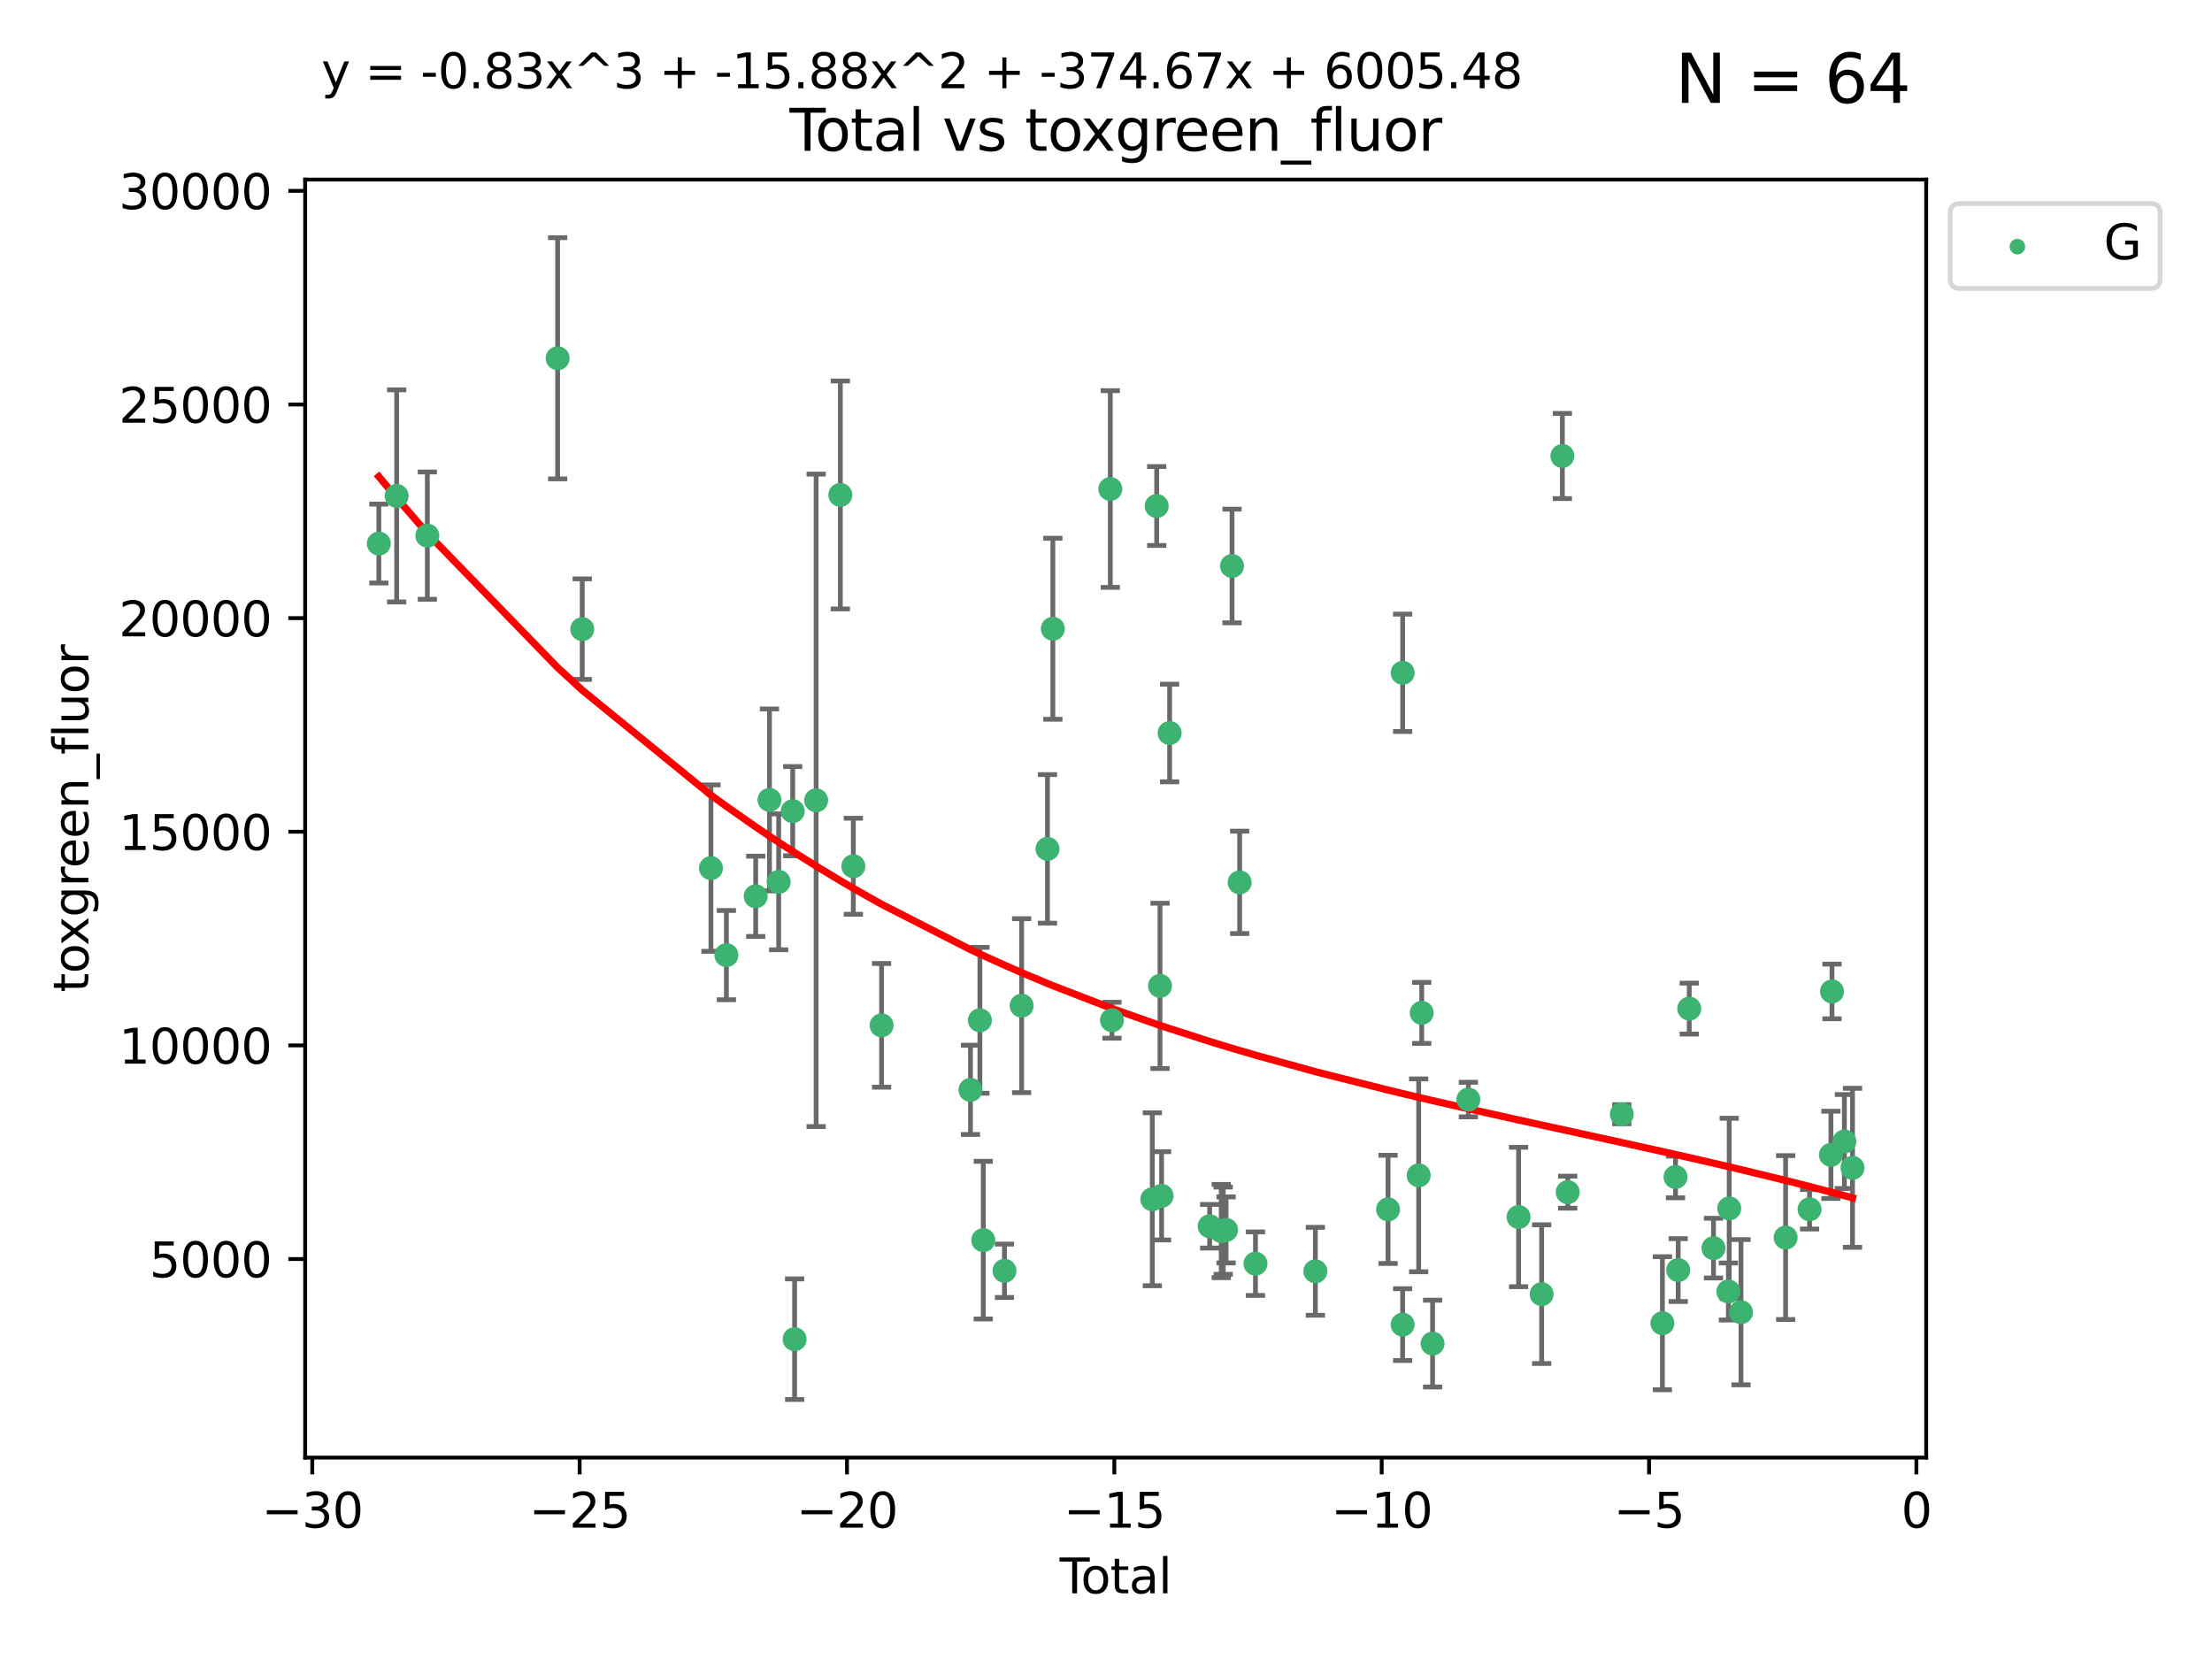 <?xml version="1.0" encoding="utf-8" standalone="no"?>
<!DOCTYPE svg PUBLIC "-//W3C//DTD SVG 1.1//EN"
  "http://www.w3.org/Graphics/SVG/1.1/DTD/svg11.dtd">
<svg xmlns:xlink="http://www.w3.org/1999/xlink" width="460.8pt" height="345.6pt" viewBox="0 0 460.8 345.6" xmlns="http://www.w3.org/2000/svg" version="1.1">
 <defs>
  <style type="text/css">*{stroke-linejoin: round; stroke-linecap: butt}</style>
 </defs>
 <g id="figure_1">
  <g id="patch_1">
   <path d="M 0 345.6 
L 460.8 345.6 
L 460.8 0 
L 0 0 
z
" style="fill: #ffffff"/>
  </g>
  <g id="axes_1">
   <g id="patch_2">
    <path d="M 63.571 303.64 
L 401.26 303.64 
L 401.26 37.411 
L 63.571 37.411 
z
" style="fill: #ffffff"/>
   </g>
   <g id="PathCollection_1">
    <defs>
     <path id="mfa76fa1845" d="M 0 1.118 
C 0.297 1.118 0.581 1 0.791 0.791 
C 1 0.581 1.118 0.297 1.118 0 
C 1.118 -0.297 1 -0.581 0.791 -0.791 
C 0.581 -1 0.297 -1.118 0 -1.118 
C -0.297 -1.118 -0.581 -1 -0.791 -0.791 
C -1 -0.581 -1.118 -0.297 -1.118 0 
C -1.118 0.297 -1 0.581 -0.791 0.791 
C -0.581 1 -0.297 1.118 0 1.118 
z
" style="stroke: #3cb371"/>
    </defs>
    <g clip-path="url(#p216d527559)">
     <use xlink:href="#mfa76fa1845" x="78.921" y="113.233" style="fill: #3cb371; stroke: #3cb371"/>
     <use xlink:href="#mfa76fa1845" x="82.633" y="103.307" style="fill: #3cb371; stroke: #3cb371"/>
     <use xlink:href="#mfa76fa1845" x="89.023" y="111.581" style="fill: #3cb371; stroke: #3cb371"/>
     <use xlink:href="#mfa76fa1845" x="116.167" y="74.635" style="fill: #3cb371; stroke: #3cb371"/>
     <use xlink:href="#mfa76fa1845" x="121.291" y="131.062" style="fill: #3cb371; stroke: #3cb371"/>
     <use xlink:href="#mfa76fa1845" x="148.104" y="180.846" style="fill: #3cb371; stroke: #3cb371"/>
     <use xlink:href="#mfa76fa1845" x="151.322" y="198.966" style="fill: #3cb371; stroke: #3cb371"/>
     <use xlink:href="#mfa76fa1845" x="157.426" y="186.714" style="fill: #3cb371; stroke: #3cb371"/>
     <use xlink:href="#mfa76fa1845" x="160.295" y="166.636" style="fill: #3cb371; stroke: #3cb371"/>
     <use xlink:href="#mfa76fa1845" x="162.212" y="183.704" style="fill: #3cb371; stroke: #3cb371"/>
     <use xlink:href="#mfa76fa1845" x="165.138" y="168.98" style="fill: #3cb371; stroke: #3cb371"/>
     <use xlink:href="#mfa76fa1845" x="165.534" y="278.978" style="fill: #3cb371; stroke: #3cb371"/>
     <use xlink:href="#mfa76fa1845" x="170.015" y="166.723" style="fill: #3cb371; stroke: #3cb371"/>
     <use xlink:href="#mfa76fa1845" x="175.058" y="103.106" style="fill: #3cb371; stroke: #3cb371"/>
     <use xlink:href="#mfa76fa1845" x="177.766" y="180.452" style="fill: #3cb371; stroke: #3cb371"/>
     <use xlink:href="#mfa76fa1845" x="183.65" y="213.596" style="fill: #3cb371; stroke: #3cb371"/>
     <use xlink:href="#mfa76fa1845" x="202.164" y="227.038" style="fill: #3cb371; stroke: #3cb371"/>
     <use xlink:href="#mfa76fa1845" x="204.131" y="212.546" style="fill: #3cb371; stroke: #3cb371"/>
     <use xlink:href="#mfa76fa1845" x="204.833" y="258.347" style="fill: #3cb371; stroke: #3cb371"/>
     <use xlink:href="#mfa76fa1845" x="209.252" y="264.728" style="fill: #3cb371; stroke: #3cb371"/>
     <use xlink:href="#mfa76fa1845" x="212.827" y="209.497" style="fill: #3cb371; stroke: #3cb371"/>
     <use xlink:href="#mfa76fa1845" x="218.21" y="176.836" style="fill: #3cb371; stroke: #3cb371"/>
     <use xlink:href="#mfa76fa1845" x="219.327" y="130.983" style="fill: #3cb371; stroke: #3cb371"/>
     <use xlink:href="#mfa76fa1845" x="231.297" y="101.869" style="fill: #3cb371; stroke: #3cb371"/>
     <use xlink:href="#mfa76fa1845" x="231.64" y="212.532" style="fill: #3cb371; stroke: #3cb371"/>
     <use xlink:href="#mfa76fa1845" x="240.047" y="249.83" style="fill: #3cb371; stroke: #3cb371"/>
     <use xlink:href="#mfa76fa1845" x="240.96" y="105.412" style="fill: #3cb371; stroke: #3cb371"/>
     <use xlink:href="#mfa76fa1845" x="241.65" y="205.375" style="fill: #3cb371; stroke: #3cb371"/>
     <use xlink:href="#mfa76fa1845" x="241.978" y="249.115" style="fill: #3cb371; stroke: #3cb371"/>
     <use xlink:href="#mfa76fa1845" x="243.65" y="152.697" style="fill: #3cb371; stroke: #3cb371"/>
     <use xlink:href="#mfa76fa1845" x="251.994" y="255.448" style="fill: #3cb371; stroke: #3cb371"/>
     <use xlink:href="#mfa76fa1845" x="254.408" y="256.446" style="fill: #3cb371; stroke: #3cb371"/>
     <use xlink:href="#mfa76fa1845" x="254.818" y="256.379" style="fill: #3cb371; stroke: #3cb371"/>
     <use xlink:href="#mfa76fa1845" x="255.414" y="256.212" style="fill: #3cb371; stroke: #3cb371"/>
     <use xlink:href="#mfa76fa1845" x="256.653" y="117.904" style="fill: #3cb371; stroke: #3cb371"/>
     <use xlink:href="#mfa76fa1845" x="258.242" y="183.813" style="fill: #3cb371; stroke: #3cb371"/>
     <use xlink:href="#mfa76fa1845" x="261.539" y="263.246" style="fill: #3cb371; stroke: #3cb371"/>
     <use xlink:href="#mfa76fa1845" x="274.013" y="264.835" style="fill: #3cb371; stroke: #3cb371"/>
     <use xlink:href="#mfa76fa1845" x="289.158" y="251.936" style="fill: #3cb371; stroke: #3cb371"/>
     <use xlink:href="#mfa76fa1845" x="292.193" y="275.94" style="fill: #3cb371; stroke: #3cb371"/>
     <use xlink:href="#mfa76fa1845" x="292.199" y="140.158" style="fill: #3cb371; stroke: #3cb371"/>
     <use xlink:href="#mfa76fa1845" x="295.535" y="244.847" style="fill: #3cb371; stroke: #3cb371"/>
     <use xlink:href="#mfa76fa1845" x="296.17" y="211.001" style="fill: #3cb371; stroke: #3cb371"/>
     <use xlink:href="#mfa76fa1845" x="298.434" y="279.897" style="fill: #3cb371; stroke: #3cb371"/>
     <use xlink:href="#mfa76fa1845" x="305.888" y="229.059" style="fill: #3cb371; stroke: #3cb371"/>
     <use xlink:href="#mfa76fa1845" x="316.353" y="253.522" style="fill: #3cb371; stroke: #3cb371"/>
     <use xlink:href="#mfa76fa1845" x="321.152" y="269.596" style="fill: #3cb371; stroke: #3cb371"/>
     <use xlink:href="#mfa76fa1845" x="325.471" y="94.99" style="fill: #3cb371; stroke: #3cb371"/>
     <use xlink:href="#mfa76fa1845" x="326.583" y="248.354" style="fill: #3cb371; stroke: #3cb371"/>
     <use xlink:href="#mfa76fa1845" x="337.849" y="232.114" style="fill: #3cb371; stroke: #3cb371"/>
     <use xlink:href="#mfa76fa1845" x="346.311" y="275.648" style="fill: #3cb371; stroke: #3cb371"/>
     <use xlink:href="#mfa76fa1845" x="349.042" y="245.187" style="fill: #3cb371; stroke: #3cb371"/>
     <use xlink:href="#mfa76fa1845" x="349.601" y="264.581" style="fill: #3cb371; stroke: #3cb371"/>
     <use xlink:href="#mfa76fa1845" x="351.899" y="210.108" style="fill: #3cb371; stroke: #3cb371"/>
     <use xlink:href="#mfa76fa1845" x="356.954" y="260.009" style="fill: #3cb371; stroke: #3cb371"/>
     <use xlink:href="#mfa76fa1845" x="360.056" y="269.042" style="fill: #3cb371; stroke: #3cb371"/>
     <use xlink:href="#mfa76fa1845" x="360.225" y="251.732" style="fill: #3cb371; stroke: #3cb371"/>
     <use xlink:href="#mfa76fa1845" x="362.682" y="273.358" style="fill: #3cb371; stroke: #3cb371"/>
     <use xlink:href="#mfa76fa1845" x="371.979" y="257.805" style="fill: #3cb371; stroke: #3cb371"/>
     <use xlink:href="#mfa76fa1845" x="376.963" y="251.919" style="fill: #3cb371; stroke: #3cb371"/>
     <use xlink:href="#mfa76fa1845" x="381.414" y="240.576" style="fill: #3cb371; stroke: #3cb371"/>
     <use xlink:href="#mfa76fa1845" x="381.637" y="206.535" style="fill: #3cb371; stroke: #3cb371"/>
     <use xlink:href="#mfa76fa1845" x="384.218" y="237.797" style="fill: #3cb371; stroke: #3cb371"/>
     <use xlink:href="#mfa76fa1845" x="385.911" y="243.276" style="fill: #3cb371; stroke: #3cb371"/>
    </g>
   </g>
   <g id="matplotlib.axis_1">
    <g id="xtick_1">
     <g id="line2d_1">
      <defs>
       <path id="mee4068a411" d="M 0 0 
L 0 3.5 
" style="stroke: #000000; stroke-width: 0.8"/>
      </defs>
      <g>
       <use xlink:href="#mee4068a411" x="65.054" y="303.64" style="stroke: #000000; stroke-width: 0.8"/>
      </g>
     </g>
     <g id="text_1">
      <!-- −30 -->
      <g transform="translate(54.502 318.238)scale(0.1 -0.1)">
       <defs>
        <path id="DejaVuSans-2212" d="M 678 2272 
L 4684 2272 
L 4684 1741 
L 678 1741 
L 678 2272 
z
" transform="scale(0.016)"/>
        <path id="DejaVuSans-33" d="M 2597 2516 
Q 3050 2419 3304 2112 
Q 3559 1806 3559 1356 
Q 3559 666 3084 287 
Q 2609 -91 1734 -91 
Q 1441 -91 1130 -33 
Q 819 25 488 141 
L 488 750 
Q 750 597 1062 519 
Q 1375 441 1716 441 
Q 2309 441 2620 675 
Q 2931 909 2931 1356 
Q 2931 1769 2642 2001 
Q 2353 2234 1838 2234 
L 1294 2234 
L 1294 2753 
L 1863 2753 
Q 2328 2753 2575 2939 
Q 2822 3125 2822 3475 
Q 2822 3834 2567 4026 
Q 2313 4219 1838 4219 
Q 1578 4219 1281 4162 
Q 984 4106 628 3988 
L 628 4550 
Q 988 4650 1302 4700 
Q 1616 4750 1894 4750 
Q 2613 4750 3031 4423 
Q 3450 4097 3450 3541 
Q 3450 3153 3228 2886 
Q 3006 2619 2597 2516 
z
" transform="scale(0.016)"/>
        <path id="DejaVuSans-30" d="M 2034 4250 
Q 1547 4250 1301 3770 
Q 1056 3291 1056 2328 
Q 1056 1369 1301 889 
Q 1547 409 2034 409 
Q 2525 409 2770 889 
Q 3016 1369 3016 2328 
Q 3016 3291 2770 3770 
Q 2525 4250 2034 4250 
z
M 2034 4750 
Q 2819 4750 3233 4129 
Q 3647 3509 3647 2328 
Q 3647 1150 3233 529 
Q 2819 -91 2034 -91 
Q 1250 -91 836 529 
Q 422 1150 422 2328 
Q 422 3509 836 4129 
Q 1250 4750 2034 4750 
z
" transform="scale(0.016)"/>
       </defs>
       <use xlink:href="#DejaVuSans-2212"/>
       <use xlink:href="#DejaVuSans-33" x="83.789"/>
       <use xlink:href="#DejaVuSans-30" x="147.412"/>
      </g>
     </g>
    </g>
    <g id="xtick_2">
     <g id="line2d_2">
      <g>
       <use xlink:href="#mee4068a411" x="120.749" y="303.64" style="stroke: #000000; stroke-width: 0.8"/>
      </g>
     </g>
     <g id="text_2">
      <!-- −25 -->
      <g transform="translate(110.196 318.238)scale(0.1 -0.1)">
       <defs>
        <path id="DejaVuSans-32" d="M 1228 531 
L 3431 531 
L 3431 0 
L 469 0 
L 469 531 
Q 828 903 1448 1529 
Q 2069 2156 2228 2338 
Q 2531 2678 2651 2914 
Q 2772 3150 2772 3378 
Q 2772 3750 2511 3984 
Q 2250 4219 1831 4219 
Q 1534 4219 1204 4116 
Q 875 4013 500 3803 
L 500 4441 
Q 881 4594 1212 4672 
Q 1544 4750 1819 4750 
Q 2544 4750 2975 4387 
Q 3406 4025 3406 3419 
Q 3406 3131 3298 2873 
Q 3191 2616 2906 2266 
Q 2828 2175 2409 1742 
Q 1991 1309 1228 531 
z
" transform="scale(0.016)"/>
        <path id="DejaVuSans-35" d="M 691 4666 
L 3169 4666 
L 3169 4134 
L 1269 4134 
L 1269 2991 
Q 1406 3038 1543 3061 
Q 1681 3084 1819 3084 
Q 2600 3084 3056 2656 
Q 3513 2228 3513 1497 
Q 3513 744 3044 326 
Q 2575 -91 1722 -91 
Q 1428 -91 1123 -41 
Q 819 9 494 109 
L 494 744 
Q 775 591 1075 516 
Q 1375 441 1709 441 
Q 2250 441 2565 725 
Q 2881 1009 2881 1497 
Q 2881 1984 2565 2268 
Q 2250 2553 1709 2553 
Q 1456 2553 1204 2497 
Q 953 2441 691 2322 
L 691 4666 
z
" transform="scale(0.016)"/>
       </defs>
       <use xlink:href="#DejaVuSans-2212"/>
       <use xlink:href="#DejaVuSans-32" x="83.789"/>
       <use xlink:href="#DejaVuSans-35" x="147.412"/>
      </g>
     </g>
    </g>
    <g id="xtick_3">
     <g id="line2d_3">
      <g>
       <use xlink:href="#mee4068a411" x="176.443" y="303.64" style="stroke: #000000; stroke-width: 0.8"/>
      </g>
     </g>
     <g id="text_3">
      <!-- −20 -->
      <g transform="translate(165.891 318.238)scale(0.1 -0.1)">
       <use xlink:href="#DejaVuSans-2212"/>
       <use xlink:href="#DejaVuSans-32" x="83.789"/>
       <use xlink:href="#DejaVuSans-30" x="147.412"/>
      </g>
     </g>
    </g>
    <g id="xtick_4">
     <g id="line2d_4">
      <g>
       <use xlink:href="#mee4068a411" x="232.138" y="303.64" style="stroke: #000000; stroke-width: 0.8"/>
      </g>
     </g>
     <g id="text_4">
      <!-- −15 -->
      <g transform="translate(221.586 318.238)scale(0.1 -0.1)">
       <defs>
        <path id="DejaVuSans-31" d="M 794 531 
L 1825 531 
L 1825 4091 
L 703 3866 
L 703 4441 
L 1819 4666 
L 2450 4666 
L 2450 531 
L 3481 531 
L 3481 0 
L 794 0 
L 794 531 
z
" transform="scale(0.016)"/>
       </defs>
       <use xlink:href="#DejaVuSans-2212"/>
       <use xlink:href="#DejaVuSans-31" x="83.789"/>
       <use xlink:href="#DejaVuSans-35" x="147.412"/>
      </g>
     </g>
    </g>
    <g id="xtick_5">
     <g id="line2d_5">
      <g>
       <use xlink:href="#mee4068a411" x="287.833" y="303.64" style="stroke: #000000; stroke-width: 0.8"/>
      </g>
     </g>
     <g id="text_5">
      <!-- −10 -->
      <g transform="translate(277.281 318.238)scale(0.1 -0.1)">
       <use xlink:href="#DejaVuSans-2212"/>
       <use xlink:href="#DejaVuSans-31" x="83.789"/>
       <use xlink:href="#DejaVuSans-30" x="147.412"/>
      </g>
     </g>
    </g>
    <g id="xtick_6">
     <g id="line2d_6">
      <g>
       <use xlink:href="#mee4068a411" x="343.528" y="303.64" style="stroke: #000000; stroke-width: 0.8"/>
      </g>
     </g>
     <g id="text_6">
      <!-- −5 -->
      <g transform="translate(336.156 318.238)scale(0.1 -0.1)">
       <use xlink:href="#DejaVuSans-2212"/>
       <use xlink:href="#DejaVuSans-35" x="83.789"/>
      </g>
     </g>
    </g>
    <g id="xtick_7">
     <g id="line2d_7">
      <g>
       <use xlink:href="#mee4068a411" x="399.222" y="303.64" style="stroke: #000000; stroke-width: 0.8"/>
      </g>
     </g>
     <g id="text_7">
      <!-- 0 -->
      <g transform="translate(396.041 318.238)scale(0.1 -0.1)">
       <use xlink:href="#DejaVuSans-30"/>
      </g>
     </g>
    </g>
    <g id="text_8">
     <!-- Total -->
     <g transform="translate(220.739 331.917)scale(0.1 -0.1)">
      <defs>
       <path id="DejaVuSans-54" d="M -19 4666 
L 3928 4666 
L 3928 4134 
L 2272 4134 
L 2272 0 
L 1638 0 
L 1638 4134 
L -19 4134 
L -19 4666 
z
" transform="scale(0.016)"/>
       <path id="DejaVuSans-6f" d="M 1959 3097 
Q 1497 3097 1228 2736 
Q 959 2375 959 1747 
Q 959 1119 1226 758 
Q 1494 397 1959 397 
Q 2419 397 2687 759 
Q 2956 1122 2956 1747 
Q 2956 2369 2687 2733 
Q 2419 3097 1959 3097 
z
M 1959 3584 
Q 2709 3584 3137 3096 
Q 3566 2609 3566 1747 
Q 3566 888 3137 398 
Q 2709 -91 1959 -91 
Q 1206 -91 779 398 
Q 353 888 353 1747 
Q 353 2609 779 3096 
Q 1206 3584 1959 3584 
z
" transform="scale(0.016)"/>
       <path id="DejaVuSans-74" d="M 1172 4494 
L 1172 3500 
L 2356 3500 
L 2356 3053 
L 1172 3053 
L 1172 1153 
Q 1172 725 1289 603 
Q 1406 481 1766 481 
L 2356 481 
L 2356 0 
L 1766 0 
Q 1100 0 847 248 
Q 594 497 594 1153 
L 594 3053 
L 172 3053 
L 172 3500 
L 594 3500 
L 594 4494 
L 1172 4494 
z
" transform="scale(0.016)"/>
       <path id="DejaVuSans-61" d="M 2194 1759 
Q 1497 1759 1228 1600 
Q 959 1441 959 1056 
Q 959 750 1161 570 
Q 1363 391 1709 391 
Q 2188 391 2477 730 
Q 2766 1069 2766 1631 
L 2766 1759 
L 2194 1759 
z
M 3341 1997 
L 3341 0 
L 2766 0 
L 2766 531 
Q 2569 213 2275 61 
Q 1981 -91 1556 -91 
Q 1019 -91 701 211 
Q 384 513 384 1019 
Q 384 1609 779 1909 
Q 1175 2209 1959 2209 
L 2766 2209 
L 2766 2266 
Q 2766 2663 2505 2880 
Q 2244 3097 1772 3097 
Q 1472 3097 1187 3025 
Q 903 2953 641 2809 
L 641 3341 
Q 956 3463 1253 3523 
Q 1550 3584 1831 3584 
Q 2591 3584 2966 3190 
Q 3341 2797 3341 1997 
z
" transform="scale(0.016)"/>
       <path id="DejaVuSans-6c" d="M 603 4863 
L 1178 4863 
L 1178 0 
L 603 0 
L 603 4863 
z
" transform="scale(0.016)"/>
      </defs>
      <use xlink:href="#DejaVuSans-54"/>
      <use xlink:href="#DejaVuSans-6f" x="44.084"/>
      <use xlink:href="#DejaVuSans-74" x="105.266"/>
      <use xlink:href="#DejaVuSans-61" x="144.475"/>
      <use xlink:href="#DejaVuSans-6c" x="205.754"/>
     </g>
    </g>
   </g>
   <g id="matplotlib.axis_2">
    <g id="ytick_1">
     <g id="line2d_8">
      <defs>
       <path id="m6557282455" d="M 0 0 
L -3.5 0 
" style="stroke: #000000; stroke-width: 0.8"/>
      </defs>
      <g>
       <use xlink:href="#m6557282455" x="63.571" y="262.28" style="stroke: #000000; stroke-width: 0.8"/>
      </g>
     </g>
     <g id="text_9">
      <!-- 5000 -->
      <g transform="translate(31.121 266.079)scale(0.1 -0.1)">
       <use xlink:href="#DejaVuSans-35"/>
       <use xlink:href="#DejaVuSans-30" x="63.623"/>
       <use xlink:href="#DejaVuSans-30" x="127.246"/>
       <use xlink:href="#DejaVuSans-30" x="190.869"/>
      </g>
     </g>
    </g>
    <g id="ytick_2">
     <g id="line2d_9">
      <g>
       <use xlink:href="#m6557282455" x="63.571" y="217.776" style="stroke: #000000; stroke-width: 0.8"/>
      </g>
     </g>
     <g id="text_10">
      <!-- 10000 -->
      <g transform="translate(24.759 221.575)scale(0.1 -0.1)">
       <use xlink:href="#DejaVuSans-31"/>
       <use xlink:href="#DejaVuSans-30" x="63.623"/>
       <use xlink:href="#DejaVuSans-30" x="127.246"/>
       <use xlink:href="#DejaVuSans-30" x="190.869"/>
       <use xlink:href="#DejaVuSans-30" x="254.492"/>
      </g>
     </g>
    </g>
    <g id="ytick_3">
     <g id="line2d_10">
      <g>
       <use xlink:href="#m6557282455" x="63.571" y="173.271" style="stroke: #000000; stroke-width: 0.8"/>
      </g>
     </g>
     <g id="text_11">
      <!-- 15000 -->
      <g transform="translate(24.759 177.07)scale(0.1 -0.1)">
       <use xlink:href="#DejaVuSans-31"/>
       <use xlink:href="#DejaVuSans-35" x="63.623"/>
       <use xlink:href="#DejaVuSans-30" x="127.246"/>
       <use xlink:href="#DejaVuSans-30" x="190.869"/>
       <use xlink:href="#DejaVuSans-30" x="254.492"/>
      </g>
     </g>
    </g>
    <g id="ytick_4">
     <g id="line2d_11">
      <g>
       <use xlink:href="#m6557282455" x="63.571" y="128.766" style="stroke: #000000; stroke-width: 0.8"/>
      </g>
     </g>
     <g id="text_12">
      <!-- 20000 -->
      <g transform="translate(24.759 132.566)scale(0.1 -0.1)">
       <use xlink:href="#DejaVuSans-32"/>
       <use xlink:href="#DejaVuSans-30" x="63.623"/>
       <use xlink:href="#DejaVuSans-30" x="127.246"/>
       <use xlink:href="#DejaVuSans-30" x="190.869"/>
       <use xlink:href="#DejaVuSans-30" x="254.492"/>
      </g>
     </g>
    </g>
    <g id="ytick_5">
     <g id="line2d_12">
      <g>
       <use xlink:href="#m6557282455" x="63.571" y="84.262" style="stroke: #000000; stroke-width: 0.8"/>
      </g>
     </g>
     <g id="text_13">
      <!-- 25000 -->
      <g transform="translate(24.759 88.061)scale(0.1 -0.1)">
       <use xlink:href="#DejaVuSans-32"/>
       <use xlink:href="#DejaVuSans-35" x="63.623"/>
       <use xlink:href="#DejaVuSans-30" x="127.246"/>
       <use xlink:href="#DejaVuSans-30" x="190.869"/>
       <use xlink:href="#DejaVuSans-30" x="254.492"/>
      </g>
     </g>
    </g>
    <g id="ytick_6">
     <g id="line2d_13">
      <g>
       <use xlink:href="#m6557282455" x="63.571" y="39.757" style="stroke: #000000; stroke-width: 0.8"/>
      </g>
     </g>
     <g id="text_14">
      <!-- 30000 -->
      <g transform="translate(24.759 43.557)scale(0.1 -0.1)">
       <use xlink:href="#DejaVuSans-33"/>
       <use xlink:href="#DejaVuSans-30" x="63.623"/>
       <use xlink:href="#DejaVuSans-30" x="127.246"/>
       <use xlink:href="#DejaVuSans-30" x="190.869"/>
       <use xlink:href="#DejaVuSans-30" x="254.492"/>
      </g>
     </g>
    </g>
    <g id="text_15">
     <!-- toxgreen_fluor -->
     <g transform="translate(18.401 206.72)rotate(-90)scale(0.1 -0.1)">
      <defs>
       <path id="DejaVuSans-78" d="M 3513 3500 
L 2247 1797 
L 3578 0 
L 2900 0 
L 1881 1375 
L 863 0 
L 184 0 
L 1544 1831 
L 300 3500 
L 978 3500 
L 1906 2253 
L 2834 3500 
L 3513 3500 
z
" transform="scale(0.016)"/>
       <path id="DejaVuSans-67" d="M 2906 1791 
Q 2906 2416 2648 2759 
Q 2391 3103 1925 3103 
Q 1463 3103 1205 2759 
Q 947 2416 947 1791 
Q 947 1169 1205 825 
Q 1463 481 1925 481 
Q 2391 481 2648 825 
Q 2906 1169 2906 1791 
z
M 3481 434 
Q 3481 -459 3084 -895 
Q 2688 -1331 1869 -1331 
Q 1566 -1331 1297 -1286 
Q 1028 -1241 775 -1147 
L 775 -588 
Q 1028 -725 1275 -790 
Q 1522 -856 1778 -856 
Q 2344 -856 2625 -561 
Q 2906 -266 2906 331 
L 2906 616 
Q 2728 306 2450 153 
Q 2172 0 1784 0 
Q 1141 0 747 490 
Q 353 981 353 1791 
Q 353 2603 747 3093 
Q 1141 3584 1784 3584 
Q 2172 3584 2450 3431 
Q 2728 3278 2906 2969 
L 2906 3500 
L 3481 3500 
L 3481 434 
z
" transform="scale(0.016)"/>
       <path id="DejaVuSans-72" d="M 2631 2963 
Q 2534 3019 2420 3045 
Q 2306 3072 2169 3072 
Q 1681 3072 1420 2755 
Q 1159 2438 1159 1844 
L 1159 0 
L 581 0 
L 581 3500 
L 1159 3500 
L 1159 2956 
Q 1341 3275 1631 3429 
Q 1922 3584 2338 3584 
Q 2397 3584 2469 3576 
Q 2541 3569 2628 3553 
L 2631 2963 
z
" transform="scale(0.016)"/>
       <path id="DejaVuSans-65" d="M 3597 1894 
L 3597 1613 
L 953 1613 
Q 991 1019 1311 708 
Q 1631 397 2203 397 
Q 2534 397 2845 478 
Q 3156 559 3463 722 
L 3463 178 
Q 3153 47 2828 -22 
Q 2503 -91 2169 -91 
Q 1331 -91 842 396 
Q 353 884 353 1716 
Q 353 2575 817 3079 
Q 1281 3584 2069 3584 
Q 2775 3584 3186 3129 
Q 3597 2675 3597 1894 
z
M 3022 2063 
Q 3016 2534 2758 2815 
Q 2500 3097 2075 3097 
Q 1594 3097 1305 2825 
Q 1016 2553 972 2059 
L 3022 2063 
z
" transform="scale(0.016)"/>
       <path id="DejaVuSans-6e" d="M 3513 2113 
L 3513 0 
L 2938 0 
L 2938 2094 
Q 2938 2591 2744 2837 
Q 2550 3084 2163 3084 
Q 1697 3084 1428 2787 
Q 1159 2491 1159 1978 
L 1159 0 
L 581 0 
L 581 3500 
L 1159 3500 
L 1159 2956 
Q 1366 3272 1645 3428 
Q 1925 3584 2291 3584 
Q 2894 3584 3203 3211 
Q 3513 2838 3513 2113 
z
" transform="scale(0.016)"/>
       <path id="DejaVuSans-5f" d="M 3263 -1063 
L 3263 -1509 
L -63 -1509 
L -63 -1063 
L 3263 -1063 
z
" transform="scale(0.016)"/>
       <path id="DejaVuSans-66" d="M 2375 4863 
L 2375 4384 
L 1825 4384 
Q 1516 4384 1395 4259 
Q 1275 4134 1275 3809 
L 1275 3500 
L 2222 3500 
L 2222 3053 
L 1275 3053 
L 1275 0 
L 697 0 
L 697 3053 
L 147 3053 
L 147 3500 
L 697 3500 
L 697 3744 
Q 697 4328 969 4595 
Q 1241 4863 1831 4863 
L 2375 4863 
z
" transform="scale(0.016)"/>
       <path id="DejaVuSans-75" d="M 544 1381 
L 544 3500 
L 1119 3500 
L 1119 1403 
Q 1119 906 1312 657 
Q 1506 409 1894 409 
Q 2359 409 2629 706 
Q 2900 1003 2900 1516 
L 2900 3500 
L 3475 3500 
L 3475 0 
L 2900 0 
L 2900 538 
Q 2691 219 2414 64 
Q 2138 -91 1772 -91 
Q 1169 -91 856 284 
Q 544 659 544 1381 
z
M 1991 3584 
L 1991 3584 
z
" transform="scale(0.016)"/>
      </defs>
      <use xlink:href="#DejaVuSans-74"/>
      <use xlink:href="#DejaVuSans-6f" x="39.209"/>
      <use xlink:href="#DejaVuSans-78" x="97.266"/>
      <use xlink:href="#DejaVuSans-67" x="156.445"/>
      <use xlink:href="#DejaVuSans-72" x="219.922"/>
      <use xlink:href="#DejaVuSans-65" x="258.785"/>
      <use xlink:href="#DejaVuSans-65" x="320.309"/>
      <use xlink:href="#DejaVuSans-6e" x="381.832"/>
      <use xlink:href="#DejaVuSans-5f" x="445.211"/>
      <use xlink:href="#DejaVuSans-66" x="495.211"/>
      <use xlink:href="#DejaVuSans-6c" x="530.416"/>
      <use xlink:href="#DejaVuSans-75" x="558.199"/>
      <use xlink:href="#DejaVuSans-6f" x="621.578"/>
      <use xlink:href="#DejaVuSans-72" x="682.76"/>
     </g>
    </g>
   </g>
   <g id="LineCollection_1">
    <path d="M 78.921 121.452 
L 78.921 105.014 
" clip-path="url(#p216d527559)" style="fill: none; stroke: #696969"/>
    <path d="M 82.633 125.4 
L 82.633 81.213 
" clip-path="url(#p216d527559)" style="fill: none; stroke: #696969"/>
    <path d="M 89.023 124.842 
L 89.023 98.321 
" clip-path="url(#p216d527559)" style="fill: none; stroke: #696969"/>
    <path d="M 116.167 99.758 
L 116.167 49.513 
" clip-path="url(#p216d527559)" style="fill: none; stroke: #696969"/>
    <path d="M 121.291 141.534 
L 121.291 120.591 
" clip-path="url(#p216d527559)" style="fill: none; stroke: #696969"/>
    <path d="M 148.104 198.182 
L 148.104 163.511 
" clip-path="url(#p216d527559)" style="fill: none; stroke: #696969"/>
    <path d="M 151.322 208.262 
L 151.322 189.671 
" clip-path="url(#p216d527559)" style="fill: none; stroke: #696969"/>
    <path d="M 157.426 195.077 
L 157.426 178.351 
" clip-path="url(#p216d527559)" style="fill: none; stroke: #696969"/>
    <path d="M 160.295 185.587 
L 160.295 147.684 
" clip-path="url(#p216d527559)" style="fill: none; stroke: #696969"/>
    <path d="M 162.212 197.857 
L 162.212 169.55 
" clip-path="url(#p216d527559)" style="fill: none; stroke: #696969"/>
    <path d="M 165.138 178.273 
L 165.138 159.686 
" clip-path="url(#p216d527559)" style="fill: none; stroke: #696969"/>
    <path d="M 165.534 291.539 
L 165.534 266.417 
" clip-path="url(#p216d527559)" style="fill: none; stroke: #696969"/>
    <path d="M 170.015 234.685 
L 170.015 98.761 
" clip-path="url(#p216d527559)" style="fill: none; stroke: #696969"/>
    <path d="M 175.058 126.851 
L 175.058 79.362 
" clip-path="url(#p216d527559)" style="fill: none; stroke: #696969"/>
    <path d="M 177.766 190.455 
L 177.766 170.449 
" clip-path="url(#p216d527559)" style="fill: none; stroke: #696969"/>
    <path d="M 183.65 226.481 
L 183.65 200.711 
" clip-path="url(#p216d527559)" style="fill: none; stroke: #696969"/>
    <path d="M 202.164 236.332 
L 202.164 217.743 
" clip-path="url(#p216d527559)" style="fill: none; stroke: #696969"/>
    <path d="M 204.131 227.736 
L 204.131 197.355 
" clip-path="url(#p216d527559)" style="fill: none; stroke: #696969"/>
    <path d="M 204.833 274.768 
L 204.833 241.926 
" clip-path="url(#p216d527559)" style="fill: none; stroke: #696969"/>
    <path d="M 209.252 270.289 
L 209.252 259.167 
" clip-path="url(#p216d527559)" style="fill: none; stroke: #696969"/>
    <path d="M 212.827 227.615 
L 212.827 191.378 
" clip-path="url(#p216d527559)" style="fill: none; stroke: #696969"/>
    <path d="M 218.21 192.315 
L 218.21 161.357 
" clip-path="url(#p216d527559)" style="fill: none; stroke: #696969"/>
    <path d="M 219.327 149.836 
L 219.327 112.13 
" clip-path="url(#p216d527559)" style="fill: none; stroke: #696969"/>
    <path d="M 231.297 122.356 
L 231.297 81.383 
" clip-path="url(#p216d527559)" style="fill: none; stroke: #696969"/>
    <path d="M 231.64 216.273 
L 231.64 208.791 
" clip-path="url(#p216d527559)" style="fill: none; stroke: #696969"/>
    <path d="M 240.047 267.843 
L 240.047 231.817 
" clip-path="url(#p216d527559)" style="fill: none; stroke: #696969"/>
    <path d="M 240.96 113.633 
L 240.96 97.191 
" clip-path="url(#p216d527559)" style="fill: none; stroke: #696969"/>
    <path d="M 241.65 222.587 
L 241.65 188.164 
" clip-path="url(#p216d527559)" style="fill: none; stroke: #696969"/>
    <path d="M 241.978 258.311 
L 241.978 239.919 
" clip-path="url(#p216d527559)" style="fill: none; stroke: #696969"/>
    <path d="M 243.65 162.865 
L 243.65 142.529 
" clip-path="url(#p216d527559)" style="fill: none; stroke: #696969"/>
    <path d="M 251.994 259.991 
L 251.994 250.906 
" clip-path="url(#p216d527559)" style="fill: none; stroke: #696969"/>
    <path d="M 254.408 266.158 
L 254.408 246.735 
" clip-path="url(#p216d527559)" style="fill: none; stroke: #696969"/>
    <path d="M 254.818 265.466 
L 254.818 247.292 
" clip-path="url(#p216d527559)" style="fill: none; stroke: #696969"/>
    <path d="M 255.414 263.086 
L 255.414 249.337 
" clip-path="url(#p216d527559)" style="fill: none; stroke: #696969"/>
    <path d="M 256.653 129.748 
L 256.653 106.06 
" clip-path="url(#p216d527559)" style="fill: none; stroke: #696969"/>
    <path d="M 258.242 194.479 
L 258.242 173.146 
" clip-path="url(#p216d527559)" style="fill: none; stroke: #696969"/>
    <path d="M 261.539 269.865 
L 261.539 256.627 
" clip-path="url(#p216d527559)" style="fill: none; stroke: #696969"/>
    <path d="M 274.013 273.993 
L 274.013 255.678 
" clip-path="url(#p216d527559)" style="fill: none; stroke: #696969"/>
    <path d="M 289.158 263.205 
L 289.158 240.667 
" clip-path="url(#p216d527559)" style="fill: none; stroke: #696969"/>
    <path d="M 292.193 283.415 
L 292.193 268.465 
" clip-path="url(#p216d527559)" style="fill: none; stroke: #696969"/>
    <path d="M 292.199 152.384 
L 292.199 127.931 
" clip-path="url(#p216d527559)" style="fill: none; stroke: #696969"/>
    <path d="M 295.535 264.938 
L 295.535 224.757 
" clip-path="url(#p216d527559)" style="fill: none; stroke: #696969"/>
    <path d="M 296.17 217.354 
L 296.17 204.648 
" clip-path="url(#p216d527559)" style="fill: none; stroke: #696969"/>
    <path d="M 298.434 288.941 
L 298.434 270.852 
" clip-path="url(#p216d527559)" style="fill: none; stroke: #696969"/>
    <path d="M 305.888 232.66 
L 305.888 225.459 
" clip-path="url(#p216d527559)" style="fill: none; stroke: #696969"/>
    <path d="M 316.353 268.046 
L 316.353 238.997 
" clip-path="url(#p216d527559)" style="fill: none; stroke: #696969"/>
    <path d="M 321.152 284.043 
L 321.152 255.148 
" clip-path="url(#p216d527559)" style="fill: none; stroke: #696969"/>
    <path d="M 325.471 103.864 
L 325.471 86.117 
" clip-path="url(#p216d527559)" style="fill: none; stroke: #696969"/>
    <path d="M 326.583 251.689 
L 326.583 245.019 
" clip-path="url(#p216d527559)" style="fill: none; stroke: #696969"/>
    <path d="M 337.849 234.103 
L 337.849 230.125 
" clip-path="url(#p216d527559)" style="fill: none; stroke: #696969"/>
    <path d="M 346.311 289.507 
L 346.311 261.79 
" clip-path="url(#p216d527559)" style="fill: none; stroke: #696969"/>
    <path d="M 349.042 249.527 
L 349.042 240.846 
" clip-path="url(#p216d527559)" style="fill: none; stroke: #696969"/>
    <path d="M 349.601 271.128 
L 349.601 258.035 
" clip-path="url(#p216d527559)" style="fill: none; stroke: #696969"/>
    <path d="M 351.899 215.408 
L 351.899 204.808 
" clip-path="url(#p216d527559)" style="fill: none; stroke: #696969"/>
    <path d="M 356.954 266.223 
L 356.954 253.794 
" clip-path="url(#p216d527559)" style="fill: none; stroke: #696969"/>
    <path d="M 360.056 274.982 
L 360.056 263.102 
" clip-path="url(#p216d527559)" style="fill: none; stroke: #696969"/>
    <path d="M 360.225 270.508 
L 360.225 232.956 
" clip-path="url(#p216d527559)" style="fill: none; stroke: #696969"/>
    <path d="M 362.682 288.487 
L 362.682 258.229 
" clip-path="url(#p216d527559)" style="fill: none; stroke: #696969"/>
    <path d="M 371.979 274.873 
L 371.979 240.738 
" clip-path="url(#p216d527559)" style="fill: none; stroke: #696969"/>
    <path d="M 376.963 256.03 
L 376.963 247.807 
" clip-path="url(#p216d527559)" style="fill: none; stroke: #696969"/>
    <path d="M 381.414 249.662 
L 381.414 231.489 
" clip-path="url(#p216d527559)" style="fill: none; stroke: #696969"/>
    <path d="M 381.637 212.229 
L 381.637 200.84 
" clip-path="url(#p216d527559)" style="fill: none; stroke: #696969"/>
    <path d="M 384.218 247.585 
L 384.218 228.01 
" clip-path="url(#p216d527559)" style="fill: none; stroke: #696969"/>
    <path d="M 385.911 259.839 
L 385.911 226.712 
" clip-path="url(#p216d527559)" style="fill: none; stroke: #696969"/>
   </g>
   <g id="line2d_14">
    <defs>
     <path id="m7d805ee2f5" d="M 2 0 
L -2 -0 
" style="stroke: #696969"/>
    </defs>
    <g clip-path="url(#p216d527559)">
     <use xlink:href="#m7d805ee2f5" x="78.921" y="121.452" style="fill: #696969; stroke: #696969"/>
     <use xlink:href="#m7d805ee2f5" x="82.633" y="125.4" style="fill: #696969; stroke: #696969"/>
     <use xlink:href="#m7d805ee2f5" x="89.023" y="124.842" style="fill: #696969; stroke: #696969"/>
     <use xlink:href="#m7d805ee2f5" x="116.167" y="99.758" style="fill: #696969; stroke: #696969"/>
     <use xlink:href="#m7d805ee2f5" x="121.291" y="141.534" style="fill: #696969; stroke: #696969"/>
     <use xlink:href="#m7d805ee2f5" x="148.104" y="198.182" style="fill: #696969; stroke: #696969"/>
     <use xlink:href="#m7d805ee2f5" x="151.322" y="208.262" style="fill: #696969; stroke: #696969"/>
     <use xlink:href="#m7d805ee2f5" x="157.426" y="195.077" style="fill: #696969; stroke: #696969"/>
     <use xlink:href="#m7d805ee2f5" x="160.295" y="185.587" style="fill: #696969; stroke: #696969"/>
     <use xlink:href="#m7d805ee2f5" x="162.212" y="197.857" style="fill: #696969; stroke: #696969"/>
     <use xlink:href="#m7d805ee2f5" x="165.138" y="178.273" style="fill: #696969; stroke: #696969"/>
     <use xlink:href="#m7d805ee2f5" x="165.534" y="291.539" style="fill: #696969; stroke: #696969"/>
     <use xlink:href="#m7d805ee2f5" x="170.015" y="234.685" style="fill: #696969; stroke: #696969"/>
     <use xlink:href="#m7d805ee2f5" x="175.058" y="126.851" style="fill: #696969; stroke: #696969"/>
     <use xlink:href="#m7d805ee2f5" x="177.766" y="190.455" style="fill: #696969; stroke: #696969"/>
     <use xlink:href="#m7d805ee2f5" x="183.65" y="226.481" style="fill: #696969; stroke: #696969"/>
     <use xlink:href="#m7d805ee2f5" x="202.164" y="236.332" style="fill: #696969; stroke: #696969"/>
     <use xlink:href="#m7d805ee2f5" x="204.131" y="227.736" style="fill: #696969; stroke: #696969"/>
     <use xlink:href="#m7d805ee2f5" x="204.833" y="274.768" style="fill: #696969; stroke: #696969"/>
     <use xlink:href="#m7d805ee2f5" x="209.252" y="270.289" style="fill: #696969; stroke: #696969"/>
     <use xlink:href="#m7d805ee2f5" x="212.827" y="227.615" style="fill: #696969; stroke: #696969"/>
     <use xlink:href="#m7d805ee2f5" x="218.21" y="192.315" style="fill: #696969; stroke: #696969"/>
     <use xlink:href="#m7d805ee2f5" x="219.327" y="149.836" style="fill: #696969; stroke: #696969"/>
     <use xlink:href="#m7d805ee2f5" x="231.297" y="122.356" style="fill: #696969; stroke: #696969"/>
     <use xlink:href="#m7d805ee2f5" x="231.64" y="216.273" style="fill: #696969; stroke: #696969"/>
     <use xlink:href="#m7d805ee2f5" x="240.047" y="267.843" style="fill: #696969; stroke: #696969"/>
     <use xlink:href="#m7d805ee2f5" x="240.96" y="113.633" style="fill: #696969; stroke: #696969"/>
     <use xlink:href="#m7d805ee2f5" x="241.65" y="222.587" style="fill: #696969; stroke: #696969"/>
     <use xlink:href="#m7d805ee2f5" x="241.978" y="258.311" style="fill: #696969; stroke: #696969"/>
     <use xlink:href="#m7d805ee2f5" x="243.65" y="162.865" style="fill: #696969; stroke: #696969"/>
     <use xlink:href="#m7d805ee2f5" x="251.994" y="259.991" style="fill: #696969; stroke: #696969"/>
     <use xlink:href="#m7d805ee2f5" x="254.408" y="266.158" style="fill: #696969; stroke: #696969"/>
     <use xlink:href="#m7d805ee2f5" x="254.818" y="265.466" style="fill: #696969; stroke: #696969"/>
     <use xlink:href="#m7d805ee2f5" x="255.414" y="263.086" style="fill: #696969; stroke: #696969"/>
     <use xlink:href="#m7d805ee2f5" x="256.653" y="129.748" style="fill: #696969; stroke: #696969"/>
     <use xlink:href="#m7d805ee2f5" x="258.242" y="194.479" style="fill: #696969; stroke: #696969"/>
     <use xlink:href="#m7d805ee2f5" x="261.539" y="269.865" style="fill: #696969; stroke: #696969"/>
     <use xlink:href="#m7d805ee2f5" x="274.013" y="273.993" style="fill: #696969; stroke: #696969"/>
     <use xlink:href="#m7d805ee2f5" x="289.158" y="263.205" style="fill: #696969; stroke: #696969"/>
     <use xlink:href="#m7d805ee2f5" x="292.193" y="283.415" style="fill: #696969; stroke: #696969"/>
     <use xlink:href="#m7d805ee2f5" x="292.199" y="152.384" style="fill: #696969; stroke: #696969"/>
     <use xlink:href="#m7d805ee2f5" x="295.535" y="264.938" style="fill: #696969; stroke: #696969"/>
     <use xlink:href="#m7d805ee2f5" x="296.17" y="217.354" style="fill: #696969; stroke: #696969"/>
     <use xlink:href="#m7d805ee2f5" x="298.434" y="288.941" style="fill: #696969; stroke: #696969"/>
     <use xlink:href="#m7d805ee2f5" x="305.888" y="232.66" style="fill: #696969; stroke: #696969"/>
     <use xlink:href="#m7d805ee2f5" x="316.353" y="268.046" style="fill: #696969; stroke: #696969"/>
     <use xlink:href="#m7d805ee2f5" x="321.152" y="284.043" style="fill: #696969; stroke: #696969"/>
     <use xlink:href="#m7d805ee2f5" x="325.471" y="103.864" style="fill: #696969; stroke: #696969"/>
     <use xlink:href="#m7d805ee2f5" x="326.583" y="251.689" style="fill: #696969; stroke: #696969"/>
     <use xlink:href="#m7d805ee2f5" x="337.849" y="234.103" style="fill: #696969; stroke: #696969"/>
     <use xlink:href="#m7d805ee2f5" x="346.311" y="289.507" style="fill: #696969; stroke: #696969"/>
     <use xlink:href="#m7d805ee2f5" x="349.042" y="249.527" style="fill: #696969; stroke: #696969"/>
     <use xlink:href="#m7d805ee2f5" x="349.601" y="271.128" style="fill: #696969; stroke: #696969"/>
     <use xlink:href="#m7d805ee2f5" x="351.899" y="215.408" style="fill: #696969; stroke: #696969"/>
     <use xlink:href="#m7d805ee2f5" x="356.954" y="266.223" style="fill: #696969; stroke: #696969"/>
     <use xlink:href="#m7d805ee2f5" x="360.056" y="274.982" style="fill: #696969; stroke: #696969"/>
     <use xlink:href="#m7d805ee2f5" x="360.225" y="270.508" style="fill: #696969; stroke: #696969"/>
     <use xlink:href="#m7d805ee2f5" x="362.682" y="288.487" style="fill: #696969; stroke: #696969"/>
     <use xlink:href="#m7d805ee2f5" x="371.979" y="274.873" style="fill: #696969; stroke: #696969"/>
     <use xlink:href="#m7d805ee2f5" x="376.963" y="256.03" style="fill: #696969; stroke: #696969"/>
     <use xlink:href="#m7d805ee2f5" x="381.414" y="249.662" style="fill: #696969; stroke: #696969"/>
     <use xlink:href="#m7d805ee2f5" x="381.637" y="212.229" style="fill: #696969; stroke: #696969"/>
     <use xlink:href="#m7d805ee2f5" x="384.218" y="247.585" style="fill: #696969; stroke: #696969"/>
     <use xlink:href="#m7d805ee2f5" x="385.911" y="259.839" style="fill: #696969; stroke: #696969"/>
    </g>
   </g>
   <g id="line2d_15">
    <g clip-path="url(#p216d527559)">
     <use xlink:href="#m7d805ee2f5" x="78.921" y="105.014" style="fill: #696969; stroke: #696969"/>
     <use xlink:href="#m7d805ee2f5" x="82.633" y="81.213" style="fill: #696969; stroke: #696969"/>
     <use xlink:href="#m7d805ee2f5" x="89.023" y="98.321" style="fill: #696969; stroke: #696969"/>
     <use xlink:href="#m7d805ee2f5" x="116.167" y="49.513" style="fill: #696969; stroke: #696969"/>
     <use xlink:href="#m7d805ee2f5" x="121.291" y="120.591" style="fill: #696969; stroke: #696969"/>
     <use xlink:href="#m7d805ee2f5" x="148.104" y="163.511" style="fill: #696969; stroke: #696969"/>
     <use xlink:href="#m7d805ee2f5" x="151.322" y="189.671" style="fill: #696969; stroke: #696969"/>
     <use xlink:href="#m7d805ee2f5" x="157.426" y="178.351" style="fill: #696969; stroke: #696969"/>
     <use xlink:href="#m7d805ee2f5" x="160.295" y="147.684" style="fill: #696969; stroke: #696969"/>
     <use xlink:href="#m7d805ee2f5" x="162.212" y="169.55" style="fill: #696969; stroke: #696969"/>
     <use xlink:href="#m7d805ee2f5" x="165.138" y="159.686" style="fill: #696969; stroke: #696969"/>
     <use xlink:href="#m7d805ee2f5" x="165.534" y="266.417" style="fill: #696969; stroke: #696969"/>
     <use xlink:href="#m7d805ee2f5" x="170.015" y="98.761" style="fill: #696969; stroke: #696969"/>
     <use xlink:href="#m7d805ee2f5" x="175.058" y="79.362" style="fill: #696969; stroke: #696969"/>
     <use xlink:href="#m7d805ee2f5" x="177.766" y="170.449" style="fill: #696969; stroke: #696969"/>
     <use xlink:href="#m7d805ee2f5" x="183.65" y="200.711" style="fill: #696969; stroke: #696969"/>
     <use xlink:href="#m7d805ee2f5" x="202.164" y="217.743" style="fill: #696969; stroke: #696969"/>
     <use xlink:href="#m7d805ee2f5" x="204.131" y="197.355" style="fill: #696969; stroke: #696969"/>
     <use xlink:href="#m7d805ee2f5" x="204.833" y="241.926" style="fill: #696969; stroke: #696969"/>
     <use xlink:href="#m7d805ee2f5" x="209.252" y="259.167" style="fill: #696969; stroke: #696969"/>
     <use xlink:href="#m7d805ee2f5" x="212.827" y="191.378" style="fill: #696969; stroke: #696969"/>
     <use xlink:href="#m7d805ee2f5" x="218.21" y="161.357" style="fill: #696969; stroke: #696969"/>
     <use xlink:href="#m7d805ee2f5" x="219.327" y="112.13" style="fill: #696969; stroke: #696969"/>
     <use xlink:href="#m7d805ee2f5" x="231.297" y="81.383" style="fill: #696969; stroke: #696969"/>
     <use xlink:href="#m7d805ee2f5" x="231.64" y="208.791" style="fill: #696969; stroke: #696969"/>
     <use xlink:href="#m7d805ee2f5" x="240.047" y="231.817" style="fill: #696969; stroke: #696969"/>
     <use xlink:href="#m7d805ee2f5" x="240.96" y="97.191" style="fill: #696969; stroke: #696969"/>
     <use xlink:href="#m7d805ee2f5" x="241.65" y="188.164" style="fill: #696969; stroke: #696969"/>
     <use xlink:href="#m7d805ee2f5" x="241.978" y="239.919" style="fill: #696969; stroke: #696969"/>
     <use xlink:href="#m7d805ee2f5" x="243.65" y="142.529" style="fill: #696969; stroke: #696969"/>
     <use xlink:href="#m7d805ee2f5" x="251.994" y="250.906" style="fill: #696969; stroke: #696969"/>
     <use xlink:href="#m7d805ee2f5" x="254.408" y="246.735" style="fill: #696969; stroke: #696969"/>
     <use xlink:href="#m7d805ee2f5" x="254.818" y="247.292" style="fill: #696969; stroke: #696969"/>
     <use xlink:href="#m7d805ee2f5" x="255.414" y="249.337" style="fill: #696969; stroke: #696969"/>
     <use xlink:href="#m7d805ee2f5" x="256.653" y="106.06" style="fill: #696969; stroke: #696969"/>
     <use xlink:href="#m7d805ee2f5" x="258.242" y="173.146" style="fill: #696969; stroke: #696969"/>
     <use xlink:href="#m7d805ee2f5" x="261.539" y="256.627" style="fill: #696969; stroke: #696969"/>
     <use xlink:href="#m7d805ee2f5" x="274.013" y="255.678" style="fill: #696969; stroke: #696969"/>
     <use xlink:href="#m7d805ee2f5" x="289.158" y="240.667" style="fill: #696969; stroke: #696969"/>
     <use xlink:href="#m7d805ee2f5" x="292.193" y="268.465" style="fill: #696969; stroke: #696969"/>
     <use xlink:href="#m7d805ee2f5" x="292.199" y="127.931" style="fill: #696969; stroke: #696969"/>
     <use xlink:href="#m7d805ee2f5" x="295.535" y="224.757" style="fill: #696969; stroke: #696969"/>
     <use xlink:href="#m7d805ee2f5" x="296.17" y="204.648" style="fill: #696969; stroke: #696969"/>
     <use xlink:href="#m7d805ee2f5" x="298.434" y="270.852" style="fill: #696969; stroke: #696969"/>
     <use xlink:href="#m7d805ee2f5" x="305.888" y="225.459" style="fill: #696969; stroke: #696969"/>
     <use xlink:href="#m7d805ee2f5" x="316.353" y="238.997" style="fill: #696969; stroke: #696969"/>
     <use xlink:href="#m7d805ee2f5" x="321.152" y="255.148" style="fill: #696969; stroke: #696969"/>
     <use xlink:href="#m7d805ee2f5" x="325.471" y="86.117" style="fill: #696969; stroke: #696969"/>
     <use xlink:href="#m7d805ee2f5" x="326.583" y="245.019" style="fill: #696969; stroke: #696969"/>
     <use xlink:href="#m7d805ee2f5" x="337.849" y="230.125" style="fill: #696969; stroke: #696969"/>
     <use xlink:href="#m7d805ee2f5" x="346.311" y="261.79" style="fill: #696969; stroke: #696969"/>
     <use xlink:href="#m7d805ee2f5" x="349.042" y="240.846" style="fill: #696969; stroke: #696969"/>
     <use xlink:href="#m7d805ee2f5" x="349.601" y="258.035" style="fill: #696969; stroke: #696969"/>
     <use xlink:href="#m7d805ee2f5" x="351.899" y="204.808" style="fill: #696969; stroke: #696969"/>
     <use xlink:href="#m7d805ee2f5" x="356.954" y="253.794" style="fill: #696969; stroke: #696969"/>
     <use xlink:href="#m7d805ee2f5" x="360.056" y="263.102" style="fill: #696969; stroke: #696969"/>
     <use xlink:href="#m7d805ee2f5" x="360.225" y="232.956" style="fill: #696969; stroke: #696969"/>
     <use xlink:href="#m7d805ee2f5" x="362.682" y="258.229" style="fill: #696969; stroke: #696969"/>
     <use xlink:href="#m7d805ee2f5" x="371.979" y="240.738" style="fill: #696969; stroke: #696969"/>
     <use xlink:href="#m7d805ee2f5" x="376.963" y="247.807" style="fill: #696969; stroke: #696969"/>
     <use xlink:href="#m7d805ee2f5" x="381.414" y="231.489" style="fill: #696969; stroke: #696969"/>
     <use xlink:href="#m7d805ee2f5" x="381.637" y="200.84" style="fill: #696969; stroke: #696969"/>
     <use xlink:href="#m7d805ee2f5" x="384.218" y="228.01" style="fill: #696969; stroke: #696969"/>
     <use xlink:href="#m7d805ee2f5" x="385.911" y="226.712" style="fill: #696969; stroke: #696969"/>
    </g>
   </g>
   <g id="line2d_16">
    <path d="M 78.921 99.291 
L 82.633 103.725 
L 89.023 111.103 
L 116.167 139.074 
L 121.291 143.776 
L 148.104 165.647 
L 151.322 167.982 
L 157.426 172.252 
L 160.295 174.189 
L 162.212 175.458 
L 165.138 177.358 
L 165.534 177.611 
L 170.015 180.425 
L 175.058 183.471 
L 177.766 185.055 
L 183.65 188.377 
L 202.164 197.817 
L 204.131 198.736 
L 204.833 199.06 
L 209.252 201.056 
L 212.827 202.616 
L 218.21 204.877 
L 219.327 205.334 
L 231.297 209.961 
L 231.64 210.087 
L 240.047 213.061 
L 240.96 213.371 
L 241.65 213.604 
L 241.978 213.715 
L 243.65 214.273 
L 251.994 216.95 
L 254.408 217.692 
L 254.818 217.816 
L 255.414 217.997 
L 256.653 218.369 
L 258.242 218.842 
L 261.539 219.806 
L 274.013 223.25 
L 289.158 227.079 
L 292.193 227.808 
L 292.199 227.809 
L 295.535 228.599 
L 296.17 228.748 
L 298.434 229.276 
L 305.888 230.981 
L 316.353 233.313 
L 321.152 234.367 
L 325.471 235.31 
L 326.583 235.553 
L 337.849 238.016 
L 346.311 239.89 
L 349.042 240.503 
L 349.601 240.629 
L 351.899 241.149 
L 356.954 242.309 
L 360.056 243.032 
L 360.225 243.072 
L 362.682 243.652 
L 371.979 245.912 
L 376.963 247.172 
L 381.414 248.33 
L 381.637 248.389 
L 384.218 249.077 
L 385.911 249.534 
" clip-path="url(#p216d527559)" style="fill: none; stroke: #ff0000; stroke-width: 1.5; stroke-linecap: square"/>
   </g>
   <g id="line2d_17">
    <defs>
     <path id="mc1bfe5984a" d="M 0 2 
C 0.53 2 1.039 1.789 1.414 1.414 
C 1.789 1.039 2 0.53 2 0 
C 2 -0.53 1.789 -1.039 1.414 -1.414 
C 1.039 -1.789 0.53 -2 0 -2 
C -0.53 -2 -1.039 -1.789 -1.414 -1.414 
C -1.789 -1.039 -2 -0.53 -2 0 
C -2 0.53 -1.789 1.039 -1.414 1.414 
C -1.039 1.789 -0.53 2 0 2 
z
" style="stroke: #3cb371"/>
    </defs>
    <g clip-path="url(#p216d527559)">
     <use xlink:href="#mc1bfe5984a" x="78.921" y="113.233" style="fill: #3cb371; stroke: #3cb371"/>
     <use xlink:href="#mc1bfe5984a" x="82.633" y="103.307" style="fill: #3cb371; stroke: #3cb371"/>
     <use xlink:href="#mc1bfe5984a" x="89.023" y="111.581" style="fill: #3cb371; stroke: #3cb371"/>
     <use xlink:href="#mc1bfe5984a" x="116.167" y="74.635" style="fill: #3cb371; stroke: #3cb371"/>
     <use xlink:href="#mc1bfe5984a" x="121.291" y="131.062" style="fill: #3cb371; stroke: #3cb371"/>
     <use xlink:href="#mc1bfe5984a" x="148.104" y="180.846" style="fill: #3cb371; stroke: #3cb371"/>
     <use xlink:href="#mc1bfe5984a" x="151.322" y="198.966" style="fill: #3cb371; stroke: #3cb371"/>
     <use xlink:href="#mc1bfe5984a" x="157.426" y="186.714" style="fill: #3cb371; stroke: #3cb371"/>
     <use xlink:href="#mc1bfe5984a" x="160.295" y="166.636" style="fill: #3cb371; stroke: #3cb371"/>
     <use xlink:href="#mc1bfe5984a" x="162.212" y="183.704" style="fill: #3cb371; stroke: #3cb371"/>
     <use xlink:href="#mc1bfe5984a" x="165.138" y="168.98" style="fill: #3cb371; stroke: #3cb371"/>
     <use xlink:href="#mc1bfe5984a" x="165.534" y="278.978" style="fill: #3cb371; stroke: #3cb371"/>
     <use xlink:href="#mc1bfe5984a" x="170.015" y="166.723" style="fill: #3cb371; stroke: #3cb371"/>
     <use xlink:href="#mc1bfe5984a" x="175.058" y="103.106" style="fill: #3cb371; stroke: #3cb371"/>
     <use xlink:href="#mc1bfe5984a" x="177.766" y="180.452" style="fill: #3cb371; stroke: #3cb371"/>
     <use xlink:href="#mc1bfe5984a" x="183.65" y="213.596" style="fill: #3cb371; stroke: #3cb371"/>
     <use xlink:href="#mc1bfe5984a" x="202.164" y="227.038" style="fill: #3cb371; stroke: #3cb371"/>
     <use xlink:href="#mc1bfe5984a" x="204.131" y="212.546" style="fill: #3cb371; stroke: #3cb371"/>
     <use xlink:href="#mc1bfe5984a" x="204.833" y="258.347" style="fill: #3cb371; stroke: #3cb371"/>
     <use xlink:href="#mc1bfe5984a" x="209.252" y="264.728" style="fill: #3cb371; stroke: #3cb371"/>
     <use xlink:href="#mc1bfe5984a" x="212.827" y="209.497" style="fill: #3cb371; stroke: #3cb371"/>
     <use xlink:href="#mc1bfe5984a" x="218.21" y="176.836" style="fill: #3cb371; stroke: #3cb371"/>
     <use xlink:href="#mc1bfe5984a" x="219.327" y="130.983" style="fill: #3cb371; stroke: #3cb371"/>
     <use xlink:href="#mc1bfe5984a" x="231.297" y="101.869" style="fill: #3cb371; stroke: #3cb371"/>
     <use xlink:href="#mc1bfe5984a" x="231.64" y="212.532" style="fill: #3cb371; stroke: #3cb371"/>
     <use xlink:href="#mc1bfe5984a" x="240.047" y="249.83" style="fill: #3cb371; stroke: #3cb371"/>
     <use xlink:href="#mc1bfe5984a" x="240.96" y="105.412" style="fill: #3cb371; stroke: #3cb371"/>
     <use xlink:href="#mc1bfe5984a" x="241.65" y="205.375" style="fill: #3cb371; stroke: #3cb371"/>
     <use xlink:href="#mc1bfe5984a" x="241.978" y="249.115" style="fill: #3cb371; stroke: #3cb371"/>
     <use xlink:href="#mc1bfe5984a" x="243.65" y="152.697" style="fill: #3cb371; stroke: #3cb371"/>
     <use xlink:href="#mc1bfe5984a" x="251.994" y="255.448" style="fill: #3cb371; stroke: #3cb371"/>
     <use xlink:href="#mc1bfe5984a" x="254.408" y="256.446" style="fill: #3cb371; stroke: #3cb371"/>
     <use xlink:href="#mc1bfe5984a" x="254.818" y="256.379" style="fill: #3cb371; stroke: #3cb371"/>
     <use xlink:href="#mc1bfe5984a" x="255.414" y="256.212" style="fill: #3cb371; stroke: #3cb371"/>
     <use xlink:href="#mc1bfe5984a" x="256.653" y="117.904" style="fill: #3cb371; stroke: #3cb371"/>
     <use xlink:href="#mc1bfe5984a" x="258.242" y="183.813" style="fill: #3cb371; stroke: #3cb371"/>
     <use xlink:href="#mc1bfe5984a" x="261.539" y="263.246" style="fill: #3cb371; stroke: #3cb371"/>
     <use xlink:href="#mc1bfe5984a" x="274.013" y="264.835" style="fill: #3cb371; stroke: #3cb371"/>
     <use xlink:href="#mc1bfe5984a" x="289.158" y="251.936" style="fill: #3cb371; stroke: #3cb371"/>
     <use xlink:href="#mc1bfe5984a" x="292.193" y="275.94" style="fill: #3cb371; stroke: #3cb371"/>
     <use xlink:href="#mc1bfe5984a" x="292.199" y="140.158" style="fill: #3cb371; stroke: #3cb371"/>
     <use xlink:href="#mc1bfe5984a" x="295.535" y="244.847" style="fill: #3cb371; stroke: #3cb371"/>
     <use xlink:href="#mc1bfe5984a" x="296.17" y="211.001" style="fill: #3cb371; stroke: #3cb371"/>
     <use xlink:href="#mc1bfe5984a" x="298.434" y="279.897" style="fill: #3cb371; stroke: #3cb371"/>
     <use xlink:href="#mc1bfe5984a" x="305.888" y="229.059" style="fill: #3cb371; stroke: #3cb371"/>
     <use xlink:href="#mc1bfe5984a" x="316.353" y="253.522" style="fill: #3cb371; stroke: #3cb371"/>
     <use xlink:href="#mc1bfe5984a" x="321.152" y="269.596" style="fill: #3cb371; stroke: #3cb371"/>
     <use xlink:href="#mc1bfe5984a" x="325.471" y="94.99" style="fill: #3cb371; stroke: #3cb371"/>
     <use xlink:href="#mc1bfe5984a" x="326.583" y="248.354" style="fill: #3cb371; stroke: #3cb371"/>
     <use xlink:href="#mc1bfe5984a" x="337.849" y="232.114" style="fill: #3cb371; stroke: #3cb371"/>
     <use xlink:href="#mc1bfe5984a" x="346.311" y="275.648" style="fill: #3cb371; stroke: #3cb371"/>
     <use xlink:href="#mc1bfe5984a" x="349.042" y="245.187" style="fill: #3cb371; stroke: #3cb371"/>
     <use xlink:href="#mc1bfe5984a" x="349.601" y="264.581" style="fill: #3cb371; stroke: #3cb371"/>
     <use xlink:href="#mc1bfe5984a" x="351.899" y="210.108" style="fill: #3cb371; stroke: #3cb371"/>
     <use xlink:href="#mc1bfe5984a" x="356.954" y="260.009" style="fill: #3cb371; stroke: #3cb371"/>
     <use xlink:href="#mc1bfe5984a" x="360.056" y="269.042" style="fill: #3cb371; stroke: #3cb371"/>
     <use xlink:href="#mc1bfe5984a" x="360.225" y="251.732" style="fill: #3cb371; stroke: #3cb371"/>
     <use xlink:href="#mc1bfe5984a" x="362.682" y="273.358" style="fill: #3cb371; stroke: #3cb371"/>
     <use xlink:href="#mc1bfe5984a" x="371.979" y="257.805" style="fill: #3cb371; stroke: #3cb371"/>
     <use xlink:href="#mc1bfe5984a" x="376.963" y="251.919" style="fill: #3cb371; stroke: #3cb371"/>
     <use xlink:href="#mc1bfe5984a" x="381.414" y="240.576" style="fill: #3cb371; stroke: #3cb371"/>
     <use xlink:href="#mc1bfe5984a" x="381.637" y="206.535" style="fill: #3cb371; stroke: #3cb371"/>
     <use xlink:href="#mc1bfe5984a" x="384.218" y="237.797" style="fill: #3cb371; stroke: #3cb371"/>
     <use xlink:href="#mc1bfe5984a" x="385.911" y="243.276" style="fill: #3cb371; stroke: #3cb371"/>
    </g>
   </g>
   <g id="patch_3">
    <path d="M 63.571 303.64 
L 63.571 37.411 
" style="fill: none; stroke: #000000; stroke-width: 0.8; stroke-linejoin: miter; stroke-linecap: square"/>
   </g>
   <g id="patch_4">
    <path d="M 401.26 303.64 
L 401.26 37.411 
" style="fill: none; stroke: #000000; stroke-width: 0.8; stroke-linejoin: miter; stroke-linecap: square"/>
   </g>
   <g id="patch_5">
    <path d="M 63.571 303.64 
L 401.26 303.64 
" style="fill: none; stroke: #000000; stroke-width: 0.8; stroke-linejoin: miter; stroke-linecap: square"/>
   </g>
   <g id="patch_6">
    <path d="M 63.571 37.411 
L 401.26 37.411 
" style="fill: none; stroke: #000000; stroke-width: 0.8; stroke-linejoin: miter; stroke-linecap: square"/>
   </g>
   <g id="text_16">
    <!-- N = 64 -->
    <g transform="translate(348.964 21.426)scale(0.14 -0.14)">
     <defs>
      <path id="DejaVuSans-4e" d="M 628 4666 
L 1478 4666 
L 3547 763 
L 3547 4666 
L 4159 4666 
L 4159 0 
L 3309 0 
L 1241 3903 
L 1241 0 
L 628 0 
L 628 4666 
z
" transform="scale(0.016)"/>
      <path id="DejaVuSans-20" transform="scale(0.016)"/>
      <path id="DejaVuSans-3d" d="M 678 2906 
L 4684 2906 
L 4684 2381 
L 678 2381 
L 678 2906 
z
M 678 1631 
L 4684 1631 
L 4684 1100 
L 678 1100 
L 678 1631 
z
" transform="scale(0.016)"/>
      <path id="DejaVuSans-36" d="M 2113 2584 
Q 1688 2584 1439 2293 
Q 1191 2003 1191 1497 
Q 1191 994 1439 701 
Q 1688 409 2113 409 
Q 2538 409 2786 701 
Q 3034 994 3034 1497 
Q 3034 2003 2786 2293 
Q 2538 2584 2113 2584 
z
M 3366 4563 
L 3366 3988 
Q 3128 4100 2886 4159 
Q 2644 4219 2406 4219 
Q 1781 4219 1451 3797 
Q 1122 3375 1075 2522 
Q 1259 2794 1537 2939 
Q 1816 3084 2150 3084 
Q 2853 3084 3261 2657 
Q 3669 2231 3669 1497 
Q 3669 778 3244 343 
Q 2819 -91 2113 -91 
Q 1303 -91 875 529 
Q 447 1150 447 2328 
Q 447 3434 972 4092 
Q 1497 4750 2381 4750 
Q 2619 4750 2861 4703 
Q 3103 4656 3366 4563 
z
" transform="scale(0.016)"/>
      <path id="DejaVuSans-34" d="M 2419 4116 
L 825 1625 
L 2419 1625 
L 2419 4116 
z
M 2253 4666 
L 3047 4666 
L 3047 1625 
L 3713 1625 
L 3713 1100 
L 3047 1100 
L 3047 0 
L 2419 0 
L 2419 1100 
L 313 1100 
L 313 1709 
L 2253 4666 
z
" transform="scale(0.016)"/>
     </defs>
     <use xlink:href="#DejaVuSans-4e"/>
     <use xlink:href="#DejaVuSans-20" x="74.805"/>
     <use xlink:href="#DejaVuSans-3d" x="106.592"/>
     <use xlink:href="#DejaVuSans-20" x="190.381"/>
     <use xlink:href="#DejaVuSans-36" x="222.168"/>
     <use xlink:href="#DejaVuSans-34" x="285.791"/>
    </g>
   </g>
   <g id="text_17">
    <!-- y = -0.83x^3 + -15.88x^2 + -374.67x + 6005.48 -->
    <g transform="translate(66.948 18.387)scale(0.1 -0.1)">
     <defs>
      <path id="DejaVuSans-79" d="M 2059 -325 
Q 1816 -950 1584 -1140 
Q 1353 -1331 966 -1331 
L 506 -1331 
L 506 -850 
L 844 -850 
Q 1081 -850 1212 -737 
Q 1344 -625 1503 -206 
L 1606 56 
L 191 3500 
L 800 3500 
L 1894 763 
L 2988 3500 
L 3597 3500 
L 2059 -325 
z
" transform="scale(0.016)"/>
      <path id="DejaVuSans-2d" d="M 313 2009 
L 1997 2009 
L 1997 1497 
L 313 1497 
L 313 2009 
z
" transform="scale(0.016)"/>
      <path id="DejaVuSans-2e" d="M 684 794 
L 1344 794 
L 1344 0 
L 684 0 
L 684 794 
z
" transform="scale(0.016)"/>
      <path id="DejaVuSans-38" d="M 2034 2216 
Q 1584 2216 1326 1975 
Q 1069 1734 1069 1313 
Q 1069 891 1326 650 
Q 1584 409 2034 409 
Q 2484 409 2743 651 
Q 3003 894 3003 1313 
Q 3003 1734 2745 1975 
Q 2488 2216 2034 2216 
z
M 1403 2484 
Q 997 2584 770 2862 
Q 544 3141 544 3541 
Q 544 4100 942 4425 
Q 1341 4750 2034 4750 
Q 2731 4750 3128 4425 
Q 3525 4100 3525 3541 
Q 3525 3141 3298 2862 
Q 3072 2584 2669 2484 
Q 3125 2378 3379 2068 
Q 3634 1759 3634 1313 
Q 3634 634 3220 271 
Q 2806 -91 2034 -91 
Q 1263 -91 848 271 
Q 434 634 434 1313 
Q 434 1759 690 2068 
Q 947 2378 1403 2484 
z
M 1172 3481 
Q 1172 3119 1398 2916 
Q 1625 2713 2034 2713 
Q 2441 2713 2670 2916 
Q 2900 3119 2900 3481 
Q 2900 3844 2670 4047 
Q 2441 4250 2034 4250 
Q 1625 4250 1398 4047 
Q 1172 3844 1172 3481 
z
" transform="scale(0.016)"/>
      <path id="DejaVuSans-5e" d="M 2988 4666 
L 4684 2925 
L 4056 2925 
L 2681 4159 
L 1306 2925 
L 678 2925 
L 2375 4666 
L 2988 4666 
z
" transform="scale(0.016)"/>
      <path id="DejaVuSans-2b" d="M 2944 4013 
L 2944 2272 
L 4684 2272 
L 4684 1741 
L 2944 1741 
L 2944 0 
L 2419 0 
L 2419 1741 
L 678 1741 
L 678 2272 
L 2419 2272 
L 2419 4013 
L 2944 4013 
z
" transform="scale(0.016)"/>
      <path id="DejaVuSans-37" d="M 525 4666 
L 3525 4666 
L 3525 4397 
L 1831 0 
L 1172 0 
L 2766 4134 
L 525 4134 
L 525 4666 
z
" transform="scale(0.016)"/>
     </defs>
     <use xlink:href="#DejaVuSans-79"/>
     <use xlink:href="#DejaVuSans-20" x="59.18"/>
     <use xlink:href="#DejaVuSans-3d" x="90.967"/>
     <use xlink:href="#DejaVuSans-20" x="174.756"/>
     <use xlink:href="#DejaVuSans-2d" x="206.543"/>
     <use xlink:href="#DejaVuSans-30" x="242.627"/>
     <use xlink:href="#DejaVuSans-2e" x="306.25"/>
     <use xlink:href="#DejaVuSans-38" x="338.037"/>
     <use xlink:href="#DejaVuSans-33" x="401.66"/>
     <use xlink:href="#DejaVuSans-78" x="465.283"/>
     <use xlink:href="#DejaVuSans-5e" x="524.463"/>
     <use xlink:href="#DejaVuSans-33" x="608.252"/>
     <use xlink:href="#DejaVuSans-20" x="671.875"/>
     <use xlink:href="#DejaVuSans-2b" x="703.662"/>
     <use xlink:href="#DejaVuSans-20" x="787.451"/>
     <use xlink:href="#DejaVuSans-2d" x="819.238"/>
     <use xlink:href="#DejaVuSans-31" x="855.322"/>
     <use xlink:href="#DejaVuSans-35" x="918.945"/>
     <use xlink:href="#DejaVuSans-2e" x="982.568"/>
     <use xlink:href="#DejaVuSans-38" x="1014.355"/>
     <use xlink:href="#DejaVuSans-38" x="1077.979"/>
     <use xlink:href="#DejaVuSans-78" x="1141.602"/>
     <use xlink:href="#DejaVuSans-5e" x="1200.781"/>
     <use xlink:href="#DejaVuSans-32" x="1284.57"/>
     <use xlink:href="#DejaVuSans-20" x="1348.193"/>
     <use xlink:href="#DejaVuSans-2b" x="1379.98"/>
     <use xlink:href="#DejaVuSans-20" x="1463.77"/>
     <use xlink:href="#DejaVuSans-2d" x="1495.557"/>
     <use xlink:href="#DejaVuSans-33" x="1531.641"/>
     <use xlink:href="#DejaVuSans-37" x="1595.264"/>
     <use xlink:href="#DejaVuSans-34" x="1658.887"/>
     <use xlink:href="#DejaVuSans-2e" x="1722.51"/>
     <use xlink:href="#DejaVuSans-36" x="1754.297"/>
     <use xlink:href="#DejaVuSans-37" x="1817.92"/>
     <use xlink:href="#DejaVuSans-78" x="1881.543"/>
     <use xlink:href="#DejaVuSans-20" x="1940.723"/>
     <use xlink:href="#DejaVuSans-2b" x="1972.51"/>
     <use xlink:href="#DejaVuSans-20" x="2056.299"/>
     <use xlink:href="#DejaVuSans-36" x="2088.086"/>
     <use xlink:href="#DejaVuSans-30" x="2151.709"/>
     <use xlink:href="#DejaVuSans-30" x="2215.332"/>
     <use xlink:href="#DejaVuSans-35" x="2278.955"/>
     <use xlink:href="#DejaVuSans-2e" x="2342.578"/>
     <use xlink:href="#DejaVuSans-34" x="2374.365"/>
     <use xlink:href="#DejaVuSans-38" x="2437.988"/>
    </g>
   </g>
   <g id="text_18">
    <!-- Total vs toxgreen_fluor -->
    <g transform="translate(164.48 31.411)scale(0.12 -0.12)">
     <defs>
      <path id="DejaVuSans-76" d="M 191 3500 
L 800 3500 
L 1894 563 
L 2988 3500 
L 3597 3500 
L 2284 0 
L 1503 0 
L 191 3500 
z
" transform="scale(0.016)"/>
      <path id="DejaVuSans-73" d="M 2834 3397 
L 2834 2853 
Q 2591 2978 2328 3040 
Q 2066 3103 1784 3103 
Q 1356 3103 1142 2972 
Q 928 2841 928 2578 
Q 928 2378 1081 2264 
Q 1234 2150 1697 2047 
L 1894 2003 
Q 2506 1872 2764 1633 
Q 3022 1394 3022 966 
Q 3022 478 2636 193 
Q 2250 -91 1575 -91 
Q 1294 -91 989 -36 
Q 684 19 347 128 
L 347 722 
Q 666 556 975 473 
Q 1284 391 1588 391 
Q 1994 391 2212 530 
Q 2431 669 2431 922 
Q 2431 1156 2273 1281 
Q 2116 1406 1581 1522 
L 1381 1569 
Q 847 1681 609 1914 
Q 372 2147 372 2553 
Q 372 3047 722 3315 
Q 1072 3584 1716 3584 
Q 2034 3584 2315 3537 
Q 2597 3491 2834 3397 
z
" transform="scale(0.016)"/>
     </defs>
     <use xlink:href="#DejaVuSans-54"/>
     <use xlink:href="#DejaVuSans-6f" x="44.084"/>
     <use xlink:href="#DejaVuSans-74" x="105.266"/>
     <use xlink:href="#DejaVuSans-61" x="144.475"/>
     <use xlink:href="#DejaVuSans-6c" x="205.754"/>
     <use xlink:href="#DejaVuSans-20" x="233.537"/>
     <use xlink:href="#DejaVuSans-76" x="265.324"/>
     <use xlink:href="#DejaVuSans-73" x="324.504"/>
     <use xlink:href="#DejaVuSans-20" x="376.604"/>
     <use xlink:href="#DejaVuSans-74" x="408.391"/>
     <use xlink:href="#DejaVuSans-6f" x="447.6"/>
     <use xlink:href="#DejaVuSans-78" x="505.656"/>
     <use xlink:href="#DejaVuSans-67" x="564.836"/>
     <use xlink:href="#DejaVuSans-72" x="628.312"/>
     <use xlink:href="#DejaVuSans-65" x="667.176"/>
     <use xlink:href="#DejaVuSans-65" x="728.699"/>
     <use xlink:href="#DejaVuSans-6e" x="790.223"/>
     <use xlink:href="#DejaVuSans-5f" x="853.602"/>
     <use xlink:href="#DejaVuSans-66" x="903.602"/>
     <use xlink:href="#DejaVuSans-6c" x="938.807"/>
     <use xlink:href="#DejaVuSans-75" x="966.59"/>
     <use xlink:href="#DejaVuSans-6f" x="1029.969"/>
     <use xlink:href="#DejaVuSans-72" x="1091.15"/>
    </g>
   </g>
   <g id="legend_1">
    <g id="patch_7">
     <path d="M 408.26 60.089 
L 448.008 60.089 
Q 450.008 60.089 450.008 58.089 
L 450.008 44.411 
Q 450.008 42.411 448.008 42.411 
L 408.26 42.411 
Q 406.26 42.411 406.26 44.411 
L 406.26 58.089 
Q 406.26 60.089 408.26 60.089 
z
" style="fill: #ffffff; opacity: 0.8; stroke: #cccccc; stroke-linejoin: miter"/>
    </g>
    <g id="PathCollection_2">
     <g>
      <use xlink:href="#mfa76fa1845" x="420.26" y="51.385" style="fill: #3cb371; stroke: #3cb371"/>
     </g>
    </g>
    <g id="text_19">
     <!-- G -->
     <g transform="translate(438.26 54.01)scale(0.1 -0.1)">
      <defs>
       <path id="DejaVuSans-47" d="M 3809 666 
L 3809 1919 
L 2778 1919 
L 2778 2438 
L 4434 2438 
L 4434 434 
Q 4069 175 3628 42 
Q 3188 -91 2688 -91 
Q 1594 -91 976 548 
Q 359 1188 359 2328 
Q 359 3472 976 4111 
Q 1594 4750 2688 4750 
Q 3144 4750 3555 4637 
Q 3966 4525 4313 4306 
L 4313 3634 
Q 3963 3931 3569 4081 
Q 3175 4231 2741 4231 
Q 1884 4231 1454 3753 
Q 1025 3275 1025 2328 
Q 1025 1384 1454 906 
Q 1884 428 2741 428 
Q 3075 428 3337 486 
Q 3600 544 3809 666 
z
" transform="scale(0.016)"/>
      </defs>
      <use xlink:href="#DejaVuSans-47"/>
     </g>
    </g>
   </g>
  </g>
 </g>
 <defs>
  <clipPath id="p216d527559">
   <rect x="63.571" y="37.411" width="337.689" height="266.229"/>
  </clipPath>
 </defs>
</svg>
